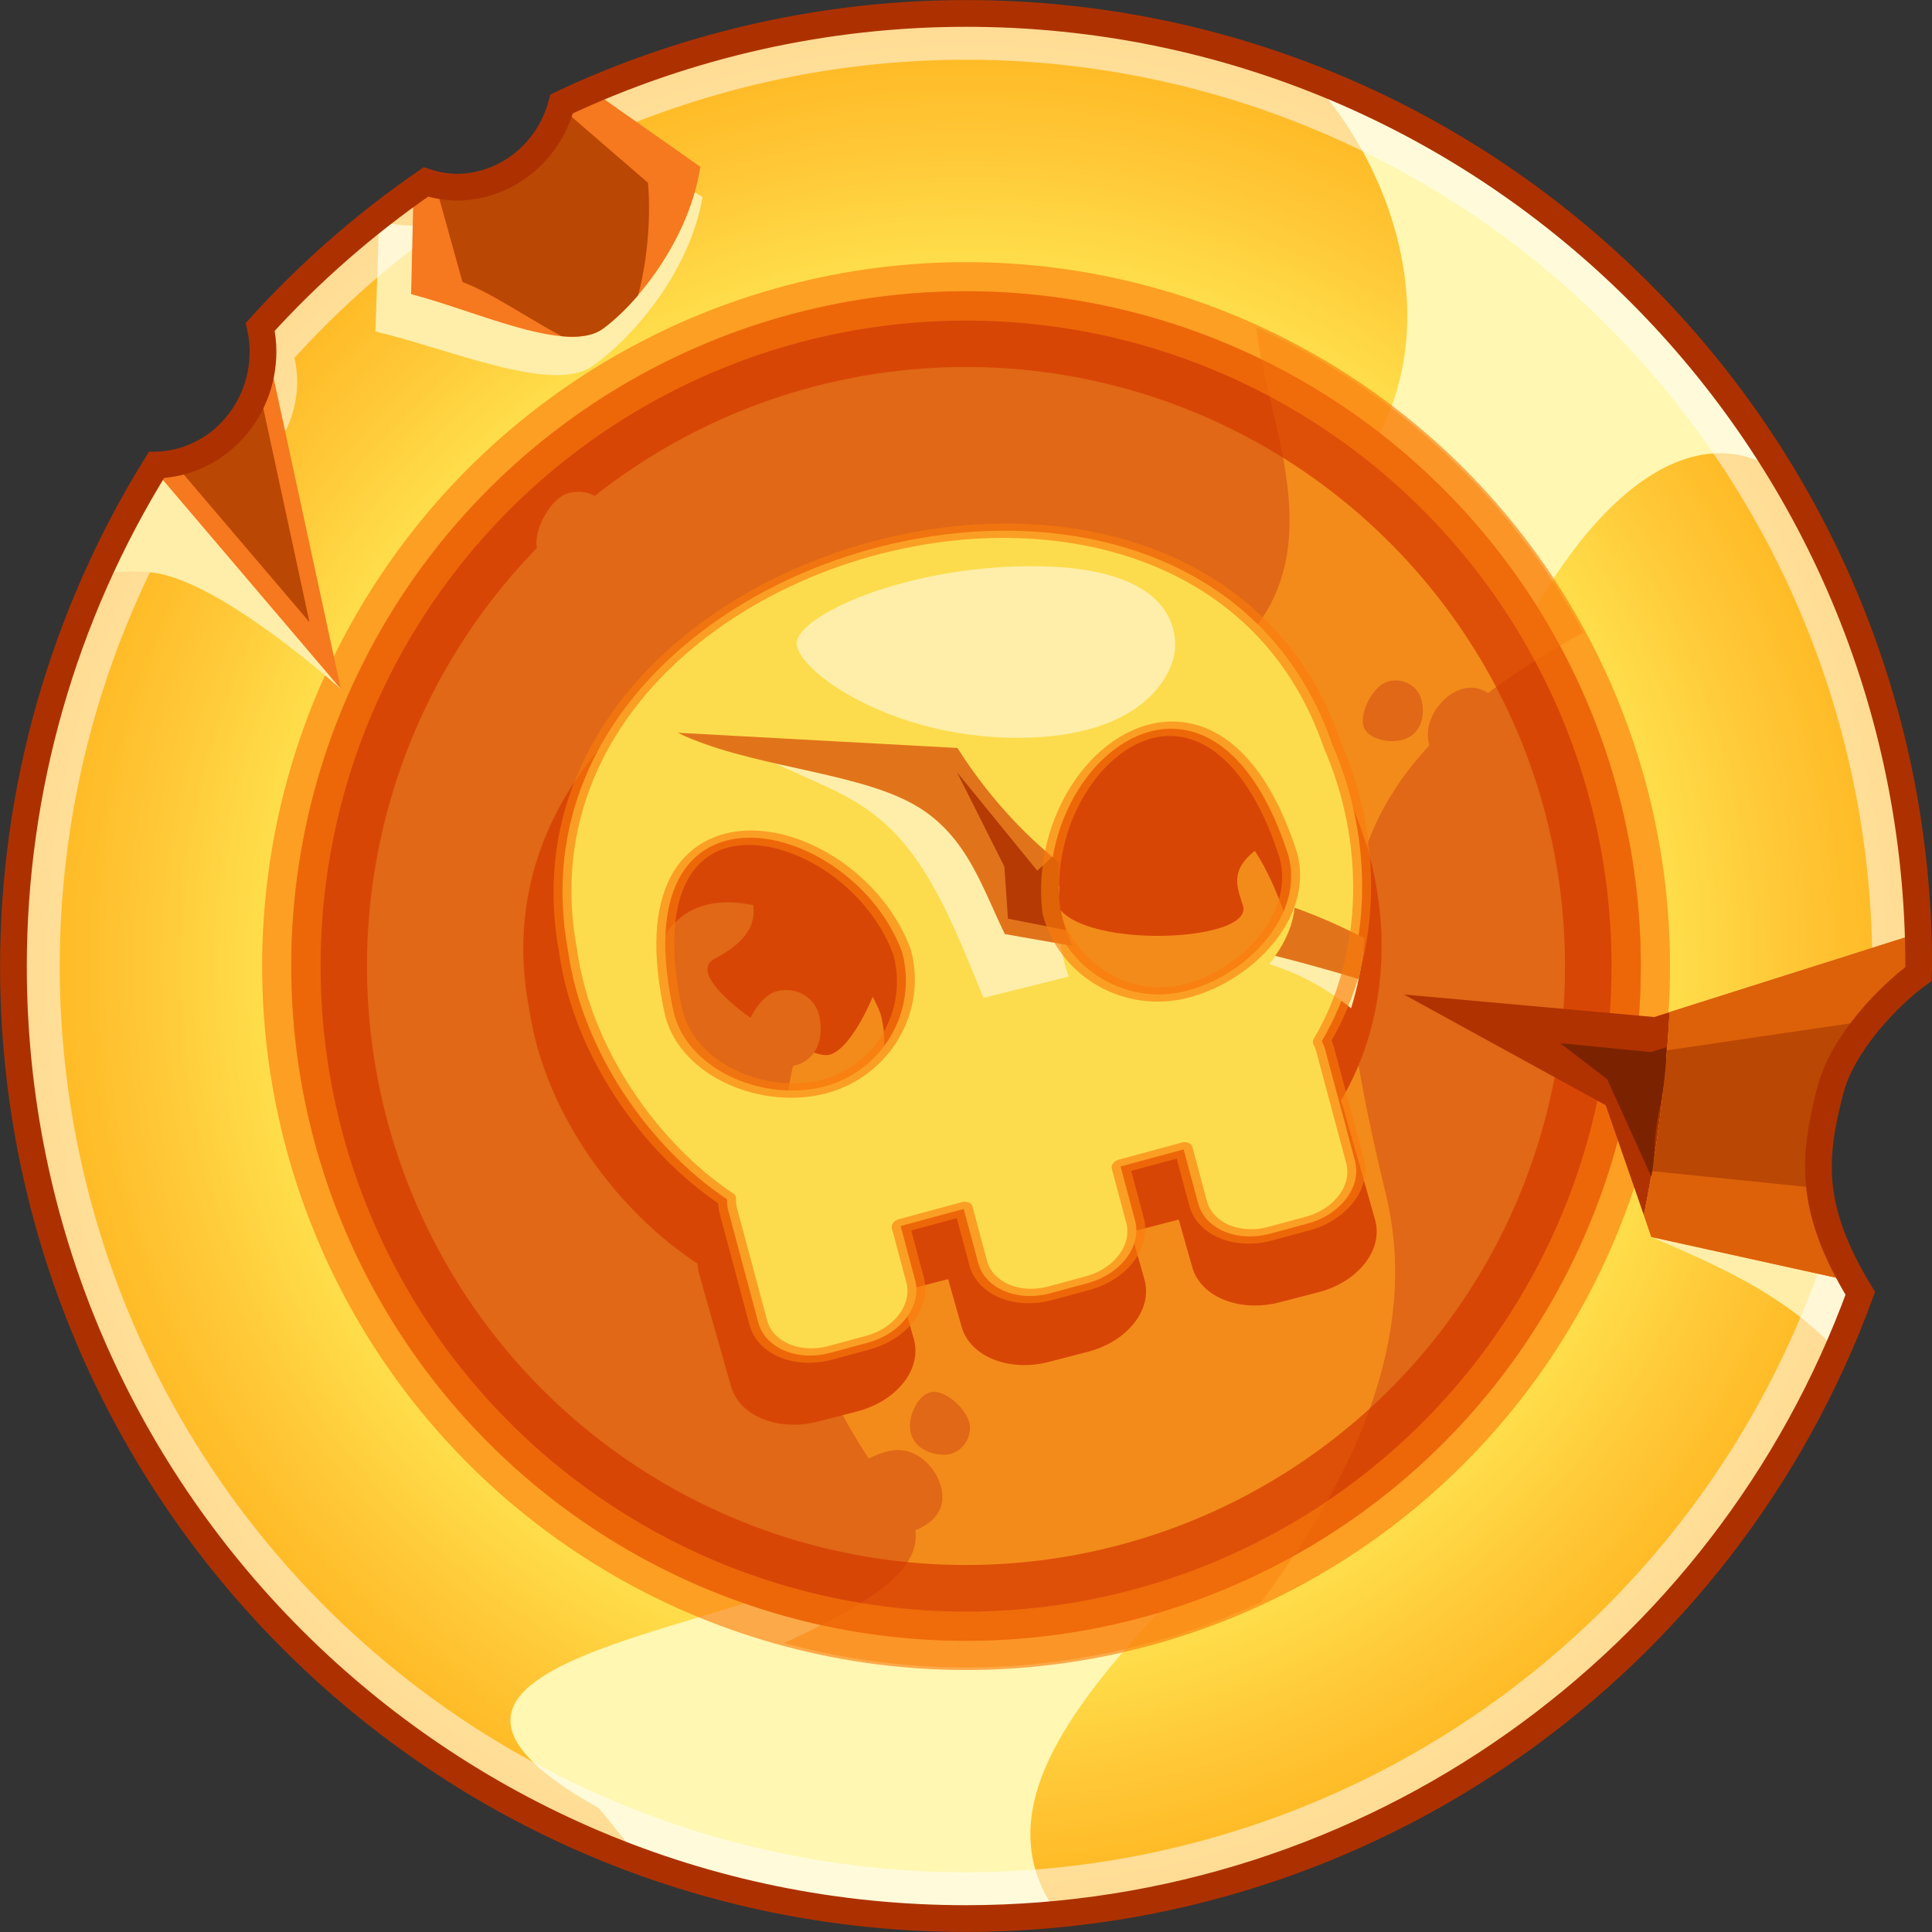 <?xml version="1.0" encoding="UTF-8" standalone="no"?>
<!-- Created with Inkscape (http://www.inkscape.org/) -->

<svg
   width="50"
   height="50"
   viewBox="0 0 13.229 13.229"
   version="1.1"
   id="svg38448"
   xml:space="preserve"
   inkscape:version="1.2 (dc2aedaf03, 2022-05-15)"
   sodipodi:docname="doubloon.svg"
   inkscape:export-filename="doubloon.png"
   inkscape:export-xdpi="768"
   inkscape:export-ydpi="768"
   xmlns:inkscape="http://www.inkscape.org/namespaces/inkscape"
   xmlns:sodipodi="http://sodipodi.sourceforge.net/DTD/sodipodi-0.dtd"
   xmlns:xlink="http://www.w3.org/1999/xlink"
   xmlns="http://www.w3.org/2000/svg"
   xmlns:svg="http://www.w3.org/2000/svg"><rect x="0" y="0" width="13.229" height="13.229" fill="#333333" stroke="none"/><sodipodi:namedview
     id="namedview38450"
     pagecolor="#505050"
     bordercolor="#ffffff"
     borderopacity="1"
     inkscape:showpageshadow="0"
     inkscape:pageopacity="0"
     inkscape:pagecheckerboard="1"
     inkscape:deskcolor="#505050"
     inkscape:document-units="px"
     showgrid="false"
     inkscape:zoom="4.9264142"
     inkscape:cx="24.764462"
     inkscape:cy="14.209118"
     inkscape:window-width="1366"
     inkscape:window-height="705"
     inkscape:window-x="-8"
     inkscape:window-y="-8"
     inkscape:window-maximized="1"
     inkscape:current-layer="layer1" /><defs
     id="defs38445"><linearGradient
       inkscape:collect="always"
       id="linearGradient55186"><stop
         style="stop-color:#ffdd4a;stop-opacity:1;"
         offset="0.741"
         id="stop55182" /><stop
         style="stop-color:#ffc635;stop-opacity:1;"
         offset="0.87"
         id="stop56609" /><stop
         style="stop-color:#ffb520;stop-opacity:1;"
         offset="1"
         id="stop55184" /></linearGradient><radialGradient
       inkscape:collect="always"
       xlink:href="#linearGradient55186"
       id="radialGradient55188"
       cx="6.615"
       cy="6.615"
       fx="6.615"
       fy="6.615"
       r="5.648"
       gradientUnits="userSpaceOnUse"
       gradientTransform="matrix(1.155,0,0,1.155,-1.024,-1.024)" /></defs><g
     inkscape:label="Layer 1"
     inkscape:groupmode="layer"
     id="layer1"><path
       id="path39928"
       style="fill:url(#radialGradient55188);fill-opacity:1;fill-rule:evenodd;stroke-width:0.306"
       d="M 6.615 0.091 A 6.523 6.523 0 0 0 6.153 0.109 C 6.144 0.11 6.136 0.11 6.128 0.111 A 6.523 6.523 0 0 0 5.678 0.16 C 5.668 0.162 5.658 0.163 5.648 0.165 A 6.523 6.523 0 0 0 5.196 0.249 A 6.523 6.523 0 0 0 4.759 0.363 C 4.744 0.368 4.73 0.372 4.715 0.376 A 6.523 6.523 0 0 0 4.294 0.52 C 4.287 0.523 4.279 0.527 4.271 0.53 A 6.523 6.523 0 0 0 3.846 0.711 C 3.832 0.765 3.812 0.815 3.787 0.864 A 0.75 0.778 0 0 1 3.786 0.867 C 3.786 0.867 3.785 0.868 3.785 0.869 C 3.76 0.917 3.73 0.963 3.697 1.004 A 0.75 0.778 0 0 1 3.696 1.006 C 3.695 1.006 3.695 1.007 3.694 1.007 C 3.66 1.049 3.621 1.088 3.579 1.121 C 3.537 1.155 3.492 1.183 3.444 1.207 A 0.75 0.778 0 0 1 3.438 1.21 C 3.392 1.232 3.343 1.249 3.292 1.261 A 0.75 0.778 0 0 1 3.282 1.263 C 3.232 1.275 3.18 1.281 3.127 1.282 C 3.091 1.281 3.056 1.278 3.02 1.272 C 2.985 1.266 2.95 1.257 2.916 1.246 A 6.523 6.523 0 0 0 2.523 1.54 C 2.517 1.545 2.512 1.549 2.506 1.554 A 6.523 6.523 0 0 0 2.138 1.875 A 6.523 6.523 0 0 0 2.13 1.884 A 6.523 6.523 0 0 0 1.782 2.238 C 1.794 2.293 1.8 2.35 1.801 2.406 A 0.75 0.778 0 0 1 1.798 2.471 C 1.797 2.479 1.796 2.488 1.795 2.496 A 0.75 0.778 0 0 1 1.786 2.559 C 1.786 2.559 1.786 2.56 1.786 2.56 A 0.75 0.778 0 0 1 1.786 2.561 A 0.75 0.778 0 0 1 1.771 2.622 C 1.771 2.623 1.771 2.624 1.77 2.625 C 1.767 2.637 1.763 2.649 1.759 2.661 A 0.75 0.778 0 0 1 1.755 2.674 C 1.754 2.676 1.753 2.679 1.752 2.681 C 1.747 2.694 1.743 2.706 1.737 2.719 A 0.75 0.778 0 0 1 1.735 2.724 C 1.733 2.731 1.729 2.736 1.727 2.742 C 1.722 2.753 1.717 2.763 1.712 2.773 A 0.75 0.778 0 0 1 1.703 2.789 A 0.75 0.778 0 0 1 1.679 2.83 C 1.679 2.832 1.678 2.833 1.677 2.835 A 0.75 0.778 0 0 1 1.672 2.842 A 0.75 0.778 0 0 1 1.64 2.887 C 1.638 2.89 1.637 2.892 1.635 2.894 A 0.75 0.778 0 0 1 1.632 2.899 A 0.75 0.778 0 0 1 1.588 2.949 A 0.75 0.778 0 0 1 1.544 2.993 C 1.537 2.999 1.529 3.005 1.522 3.011 A 0.75 0.778 0 0 1 1.494 3.033 C 1.487 3.039 1.48 3.045 1.472 3.05 A 0.75 0.778 0 0 1 1.435 3.074 A 0.75 0.778 0 0 1 1.422 3.082 C 1.412 3.089 1.4 3.094 1.39 3.1 A 0.75 0.778 0 0 1 1.375 3.108 C 1.374 3.108 1.373 3.109 1.372 3.109 C 1.362 3.114 1.351 3.119 1.34 3.124 A 0.75 0.778 0 0 1 1.304 3.138 C 1.296 3.141 1.289 3.144 1.282 3.147 A 0.75 0.778 0 0 1 1.277 3.148 A 0.75 0.778 0 0 1 1.223 3.164 C 1.217 3.166 1.211 3.167 1.206 3.168 A 0.75 0.778 0 0 1 1.161 3.176 C 1.151 3.177 1.14 3.179 1.13 3.18 A 0.75 0.778 0 0 1 1.07 3.184 A 6.523 6.523 0 0 0 0.846 3.576 C 0.846 3.577 0.845 3.577 0.845 3.578 A 6.523 6.523 0 0 0 0.649 3.983 A 6.523 6.523 0 0 0 0.491 4.375 C 0.485 4.392 0.479 4.41 0.472 4.428 A 6.523 6.523 0 0 0 0.342 4.831 A 6.523 6.523 0 0 0 0.237 5.254 C 0.236 5.259 0.235 5.264 0.234 5.268 C 0.232 5.274 0.231 5.28 0.23 5.286 A 6.523 6.523 0 0 0 0.155 5.714 A 6.523 6.523 0 0 0 0.11 6.145 C 0.109 6.158 0.108 6.171 0.107 6.184 A 6.523 6.523 0 0 0 0.091 6.615 A 6.523 6.523 0 0 0 1.225 10.289 A 6.523 6.523 0 0 0 1.509 10.674 C 1.513 10.679 1.518 10.685 1.522 10.691 A 6.523 6.523 0 0 0 1.827 11.044 A 6.523 6.523 0 0 0 1.84 11.058 A 6.523 6.523 0 0 0 2.171 11.389 A 6.523 6.523 0 0 0 2.185 11.402 A 6.523 6.523 0 0 0 2.538 11.707 C 2.544 11.711 2.55 11.716 2.555 11.72 A 6.523 6.523 0 0 0 2.94 12.004 A 6.523 6.523 0 0 0 6.615 13.138 A 6.523 6.523 0 0 0 7.115 13.118 A 6.523 6.523 0 0 0 8.103 12.965 A 6.523 6.523 0 0 0 9.952 12.217 A 6.523 6.523 0 0 0 10.368 11.947 C 10.37 11.946 10.371 11.945 10.372 11.944 A 6.523 6.523 0 0 0 10.374 11.942 A 6.523 6.523 0 0 0 10.767 11.642 C 10.768 11.641 10.769 11.64 10.77 11.64 A 6.523 6.523 0 0 0 10.778 11.633 A 6.523 6.523 0 0 0 11.134 11.315 C 11.143 11.306 11.152 11.296 11.161 11.287 A 6.523 6.523 0 0 0 11.484 10.951 C 11.489 10.945 11.494 10.938 11.5 10.932 A 6.523 6.523 0 0 0 11.801 10.565 C 11.807 10.558 11.811 10.551 11.816 10.545 A 6.523 6.523 0 0 0 12.094 10.148 A 6.523 6.523 0 0 0 12.348 9.719 C 12.348 9.719 12.348 9.718 12.349 9.717 A 6.523 6.523 0 0 0 12.35 9.714 A 6.523 6.523 0 0 0 12.57 9.268 A 6.523 6.523 0 0 0 12.736 8.854 C 12.379 8.268 12.416 7.92 12.532 7.468 C 12.614 7.144 12.934 6.814 13.136 6.669 C 13.136 6.651 13.137 6.633 13.138 6.615 A 6.523 6.523 0 0 0 12.004 2.94 A 6.523 6.523 0 0 0 11.72 2.555 C 11.716 2.55 11.711 2.544 11.707 2.538 A 6.523 6.523 0 0 0 11.402 2.185 C 11.4 2.183 11.398 2.18 11.396 2.178 A 6.523 6.523 0 0 0 11.389 2.171 A 6.523 6.523 0 0 0 11.058 1.84 C 11.055 1.838 11.053 1.835 11.051 1.833 A 6.523 6.523 0 0 0 11.044 1.827 A 6.523 6.523 0 0 0 10.691 1.522 C 10.685 1.518 10.679 1.513 10.674 1.509 A 6.523 6.523 0 0 0 10.289 1.225 A 6.523 6.523 0 0 0 6.615 0.091 z " /><path
       id="path59166"
       style="fill:#feeea9;fill-opacity:1;stroke-width:1.233;stroke-linejoin:round;stop-color:#000000"
       d="M 13.129 6.392 L 11.432 6.93 C 11.425 7.074 11.414 7.217 11.4 7.359 C 11.383 7.533 11.361 7.705 11.335 7.877 C 11.311 8.026 11.285 8.174 11.256 8.32 L 11.307 8.47 C 11.766 8.668 12.224 8.867 12.578 9.249 A 6.523 6.523 0 0 0 12.737 8.855 C 12.379 8.268 12.416 7.921 12.532 7.468 C 12.607 7.173 12.878 6.876 13.078 6.715 A 0.75 0.778 0 0 1 13.136 6.669 C 13.136 6.651 13.137 6.633 13.138 6.615 A 6.523 6.523 0 0 0 13.129 6.392 z " /><path
       id="rect54522"
       style="fill:#fff7b2;fill-opacity:1;stroke-width:0.248;stroke-linejoin:round;stroke-opacity:0.626;stop-color:#000000"
       d="M 8.964,0.532 C 9.709,1.303 10.383,3.314 7.793,4.234 4.395,5.496 6.421,8.406 5.945,10.504 5.799,11.147 2.066,11.245 4.101,12.381 l 0.295,0.363 c 0.711,0.259 1.461,0.392 2.218,0.393 0.209,-0.001 0.418,-0.013 0.626,-0.034 C 6.162,11.616 10.169,9.854 9.815,8.091 9.34,5.733 10.937,2.401 12.189,3.234 11.442,2.002 10.308,1.051 8.964,0.532 Z"
       sodipodi:nodetypes="ccsccccscc" /><circle
       style="fill:#e06816;fill-opacity:1;fill-rule:evenodd;stroke-width:0.216"
       id="circle44898"
       cx="6.615"
       cy="6.615"
       r="4.62" /><path
       id="path54836"
       style="fill:#ffa020;fill-opacity:0.62;stroke-width:0.214;stroke-linejoin:round;stroke-opacity:0.626;stop-color:#000000"
       d="M 8.603,2.242 C 8.686,3.052 9.408,4.238 7.748,4.855 4.82,5.942 4.952,8.849 6.156,10.259 6.524,10.69 5.933,10.981 5.37,11.251 a 4.804,4.804 0 0 0 1.245,0.167 4.804,4.804 0 0 0 2.021,-0.448 c 9.39e-5,-1.26e-4 -9.37e-5,-4.7e-4 0,-5.97e-4 C 9.298,10.078 9.718,9.129 9.49,8.179 9.054,6.366 8.99,5.341 10.841,4.332 A 4.804,4.804 0 0 0 8.603,2.242 Z" /><path
       id="path54986"
       style="fill:#d84606;fill-rule:evenodd;stroke-width:0.271"
       d="M 8.815,5.706 C 8.367,5.89 8.471,6.068 8.511,6.201 c 0.082,0.271 -1.293,0.307 -1.293,-0.078 0,-0.385 0.364,-1.076 0.619,-1.076 0.255,0 1.3,0.527 0.978,0.659 z"
       sodipodi:nodetypes="sssss" /><path
       id="path54845"
       style="fill:#d84606;fill-rule:evenodd;stroke-width:0.24"
       d="M 4.892,6.566 C 5.242,6.382 5.161,6.203 5.129,6.071 5.065,5.8 6.141,5.764 6.141,6.149 c 0,0.385 -0.285,1.076 -0.484,1.076 -0.199,0 -1.017,-0.527 -0.765,-0.659 z"
       sodipodi:nodetypes="sssss" /><path
       id="circle48145"
       style="fill:#d53900;fill-opacity:0.709;fill-rule:evenodd;stroke-width:0.216"
       d="M 6.615,1.994 A 4.62,4.62 0 0 0 1.994,6.615 4.62,4.62 0 0 0 6.615,11.235 4.62,4.62 0 0 0 11.235,6.615 4.62,4.62 0 0 0 6.615,1.994 Z m 0,0.519 A 4.101,4.101 0 0 1 10.716,6.615 4.101,4.101 0 0 1 6.615,10.716 4.101,4.101 0 0 1 2.513,6.615 4.101,4.101 0 0 1 6.615,2.513 Z" /><path
       id="path51768"
       style="fill:#d84606;fill-opacity:1;stroke:#d84606;stroke-width:0.834;stroke-linecap:round;stroke-linejoin:round;stroke-dasharray:none;stroke-opacity:1;paint-order:stroke markers fill;stop-color:#000000"
       class="UnoptimicedTransforms"
       d="m 84.372,-406.607 c -3.767,10.287 2.021,23.74 17.148,24.636 5.889,0.562 12.433,-1.278 16.577,-4.103 0.214,0.051 0.436,0.081 0.666,0.081 l 6.838,-8.2e-4 c 1.573,0 2.84,-1.265 2.84,-2.839 l 6.6e-4,-1.778 c 0,-1.573 -1.266,-2.84 -2.84,-2.84 l -3.301,-9.1e-4 -0.002,-2.999 3.303,-6e-5 c 1.573,0 2.84,-1.267 2.84,-2.84 l -0.001,-1.779 c 0,-1.573 -1.267,-2.839 -2.84,-2.839 l -3.301,-9.2e-4 1.1e-4,-2.999 3.301,-4.3e-4 c 1.573,0 2.84,-1.267 2.84,-2.84 l 6.6e-4,-1.778 c 0,-1.573 -1.268,-2.841 -2.842,-2.841 l -6.838,8.2e-4 c -0.171,0 -0.339,0.018 -0.502,0.047 -4.173,-3.325 -10.686,-4.703 -16.739,-3.984 -9.188,0.497 -14.888,5.528 -17.148,11.7 z m 13.827,-4.921 c 0.768,-1.826 3.482,-3.308 8.97,-3.515 3.64,6e-5 6.143,3.223 6.143,6.053 -1.1e-4,2.83 -2.952,5.124 -6.593,5.124 -5.681,-0.624 -9.801,-4.619 -8.521,-7.662 z m -0.389,20.228 c 0.837,-2.578 4.643,-5.172 8.911,-5.469 3.562,6.7e-4 6.448,2.245 6.449,5.015 2.6e-4,2.77 -2.887,5.828 -6.45,5.829 -7.613,-0.234 -9.747,-2.796 -8.91,-5.374 z"
       transform="matrix(0.032,0.113,-0.151,0.039,-57.236,10.337)" /><path
       id="path10174-6"
       style="fill:#fcdc4d;fill-opacity:1;stroke:none;stroke-width:1.3;stroke-linecap:round;stroke-linejoin:round;stroke-dasharray:none;stroke-opacity:1;paint-order:stroke markers fill;stop-color:#000000"
       class="UnoptimicedTransforms"
       d="m 84.372,-406.607 c -3.767,10.287 2.021,23.74 17.148,24.636 5.889,0.562 12.433,-1.278 16.577,-4.103 0.214,0.051 0.436,0.081 0.666,0.081 l 6.838,-8.2e-4 c 1.573,0 2.84,-1.265 2.84,-2.839 l 6.6e-4,-1.778 c 0,-1.573 -1.266,-2.84 -2.84,-2.84 l -3.301,-9.1e-4 -0.002,-2.999 3.303,-6e-5 c 1.573,0 2.84,-1.267 2.84,-2.84 l -0.001,-1.779 c 0,-1.573 -1.267,-2.839 -2.84,-2.839 l -3.301,-9.2e-4 1.1e-4,-2.999 3.301,-4.3e-4 c 1.573,0 2.84,-1.267 2.84,-2.84 l 6.6e-4,-1.778 c 0,-1.573 -1.268,-2.841 -2.842,-2.841 l -6.838,8.2e-4 c -0.171,0 -0.339,0.018 -0.502,0.047 -4.173,-3.325 -10.686,-4.703 -16.739,-3.984 -9.188,0.497 -14.888,5.528 -17.148,11.7 z m 13.827,-4.921 c 0.768,-1.826 3.482,-3.308 8.97,-3.515 3.64,6e-5 6.143,3.223 6.143,6.053 -1.1e-4,2.83 -2.952,5.124 -6.593,5.124 -5.681,-0.624 -9.801,-4.619 -8.521,-7.662 z m -0.389,20.228 c 0.837,-2.578 4.643,-5.172 8.911,-5.469 3.562,6.7e-4 6.448,2.245 6.449,5.015 2.6e-4,2.77 -2.887,5.828 -6.45,5.829 -7.613,-0.234 -9.747,-2.796 -8.91,-5.374 z"
       transform="matrix(0.03,0.112,-0.144,0.039,-54.159,10.042)" /><path
       id="path54320"
       style="fill:#feeea9;fill-opacity:1;stroke-width:0.444;stroke-linejoin:round;stroke-opacity:0.626;stop-color:#000000"
       d="M 8.863 6.226 C 8.847 6.361 8.784 6.49 8.691 6.602 C 8.887 6.663 9.08 6.764 9.251 6.904 C 9.291 6.778 9.318 6.647 9.334 6.514 C 9.184 6.405 9.028 6.306 8.863 6.226 z " /><path
       id="rect54033"
       style="fill:#e1741b;fill-opacity:1;stroke-width:0.428;stroke-linejoin:round;stroke-opacity:0.626;stop-color:#000000"
       d="M 8.864 6.215 C 8.853 6.332 8.803 6.444 8.732 6.545 C 8.92 6.592 9.116 6.647 9.304 6.704 C 9.324 6.612 9.334 6.518 9.342 6.424 C 9.189 6.345 9.03 6.274 8.864 6.215 z " /><g
       id="g380"
       transform="matrix(1.131,0,0,1.427,-0.911,-2.911)"><path
         id="path53643"
         style="display:inline;fill:#feeea9;fill-opacity:1;stroke-width:0.113;stroke-linejoin:round;stroke-opacity:0.626;stop-color:#000000"
         d="M 5.283,5.613 C 5.7,5.803 5.969,5.822 6.235,6.048 6.474,6.251 6.616,6.553 6.76,6.828 L 7.276,6.726 C 7.245,6.661 7.241,6.633 7.225,6.558 7.215,6.469 7.214,6.38 7.218,6.293 6.989,6.119 6.781,5.907 6.602,5.642 Z"
         sodipodi:nodetypes="cacccccc" /><path
         id="rect53043"
         style="fill:#e1741b;fill-opacity:1;stroke-width:0.104;stroke-linejoin:round;stroke-opacity:0.626;stop-color:#000000"
         d="m 4.908,5.556 c 0.418,0.16 1.037,0.183 1.399,0.331 0.345,0.14 0.438,0.402 0.582,0.635 l 0.41,0.057 C 7.268,6.524 7.241,6.467 7.225,6.403 7.215,6.327 7.214,6.253 7.218,6.179 6.989,6.032 6.781,5.852 6.602,5.629 Z"
         sodipodi:nodetypes="cscccccc" /><path
         id="rect53835"
         style="fill:#b03200;fill-opacity:0.881;stroke-width:0.214;stroke-linejoin:round;stroke-opacity:0.626;stop-color:#000000"
         d="m 6.599,5.745 0.287,0.453 0.022,0.25 0.351,0.055 C 7.246,6.471 7.234,6.438 7.225,6.403 7.215,6.327 7.214,6.253 7.218,6.179 7.204,6.17 7.19,6.16 7.176,6.151 h -5.969e-4 l -0.09,0.067 z"
         sodipodi:nodetypes="cccccccccc" /></g><circle
       style="fill:none;fill-opacity:0.709;fill-rule:evenodd;stroke:#fb7b0c;stroke-width:0.4;stroke-dasharray:none;stroke-opacity:0.626"
       id="circle51843"
       cx="6.615"
       cy="6.615"
       r="4.62" /><path
       id="path52890"
       style="fill:#feeea9;fill-opacity:1;stroke-width:1.133;stroke-linejoin:round;stop-color:#000000"
       d="M 3.883,0.75 C 3.774,1.186 3.378,1.507 2.905,1.543 2.802,1.549 2.698,1.54 2.597,1.518 l -0.002,0.002 -0.024,0.75 C 3.083,2.391 3.78,2.698 4.054,2.508 4.352,2.301 4.728,1.84 4.81,1.35 Z"
       sodipodi:nodetypes="cccccscc" /><path
       id="path52540"
       style="fill:#ffffff;fill-opacity:0.519;fill-rule:evenodd;stroke-width:0.214;stroke-dasharray:none"
       d="M 6.615 0.091 A 6.523 6.523 0 0 0 6.153 0.109 C 6.144 0.11 6.136 0.11 6.128 0.111 A 6.523 6.523 0 0 0 5.678 0.16 C 5.668 0.162 5.658 0.163 5.648 0.165 A 6.523 6.523 0 0 0 5.196 0.249 A 6.523 6.523 0 0 0 4.759 0.363 C 4.744 0.368 4.73 0.372 4.715 0.376 A 6.523 6.523 0 0 0 4.294 0.52 C 4.287 0.523 4.279 0.527 4.271 0.53 A 6.523 6.523 0 0 0 3.846 0.711 C 3.832 0.765 3.812 0.815 3.787 0.864 A 0.75 0.778 0 0 1 3.786 0.867 C 3.786 0.867 3.785 0.868 3.785 0.869 C 3.76 0.917 3.73 0.963 3.697 1.004 A 0.75 0.778 0 0 1 3.696 1.006 C 3.695 1.006 3.695 1.007 3.694 1.007 C 3.66 1.049 3.621 1.088 3.579 1.121 C 3.537 1.155 3.492 1.183 3.444 1.207 A 0.75 0.778 0 0 1 3.438 1.21 C 3.392 1.232 3.343 1.249 3.292 1.261 A 0.75 0.778 0 0 1 3.282 1.263 C 3.232 1.275 3.18 1.281 3.127 1.282 C 3.091 1.281 3.056 1.278 3.02 1.272 C 2.985 1.266 2.95 1.257 2.916 1.246 A 6.523 6.523 0 0 0 2.523 1.54 C 2.517 1.545 2.512 1.549 2.506 1.554 A 6.523 6.523 0 0 0 2.138 1.875 A 6.523 6.523 0 0 0 2.13 1.884 A 6.523 6.523 0 0 0 1.782 2.238 C 1.794 2.293 1.8 2.35 1.801 2.406 A 0.75 0.778 0 0 1 1.798 2.471 C 1.797 2.479 1.796 2.488 1.795 2.496 A 0.75 0.778 0 0 1 1.786 2.559 C 1.786 2.559 1.786 2.56 1.786 2.56 A 0.75 0.778 0 0 1 1.786 2.561 A 0.75 0.778 0 0 1 1.771 2.622 C 1.771 2.623 1.771 2.624 1.77 2.625 C 1.767 2.637 1.763 2.649 1.759 2.661 A 0.75 0.778 0 0 1 1.755 2.674 C 1.754 2.676 1.753 2.679 1.752 2.681 C 1.747 2.694 1.743 2.706 1.737 2.719 A 0.75 0.778 0 0 1 1.735 2.724 C 1.733 2.731 1.729 2.736 1.727 2.742 C 1.722 2.753 1.717 2.763 1.712 2.773 A 0.75 0.778 0 0 1 1.703 2.789 A 0.75 0.778 0 0 1 1.679 2.83 C 1.679 2.832 1.678 2.833 1.677 2.835 A 0.75 0.778 0 0 1 1.672 2.842 A 0.75 0.778 0 0 1 1.64 2.887 C 1.638 2.89 1.637 2.892 1.635 2.894 A 0.75 0.778 0 0 1 1.632 2.899 A 0.75 0.778 0 0 1 1.588 2.949 A 0.75 0.778 0 0 1 1.544 2.993 C 1.537 2.999 1.529 3.005 1.522 3.011 A 0.75 0.778 0 0 1 1.494 3.033 C 1.487 3.039 1.48 3.045 1.472 3.05 A 0.75 0.778 0 0 1 1.435 3.074 A 0.75 0.778 0 0 1 1.422 3.082 C 1.412 3.089 1.4 3.094 1.39 3.1 A 0.75 0.778 0 0 1 1.375 3.108 C 1.374 3.108 1.373 3.109 1.372 3.109 C 1.362 3.114 1.351 3.119 1.34 3.124 A 0.75 0.778 0 0 1 1.304 3.138 C 1.296 3.141 1.289 3.144 1.282 3.147 A 0.75 0.778 0 0 1 1.277 3.148 A 0.75 0.778 0 0 1 1.223 3.164 C 1.217 3.166 1.211 3.167 1.206 3.168 A 0.75 0.778 0 0 1 1.161 3.176 C 1.151 3.177 1.14 3.179 1.13 3.18 A 0.75 0.778 0 0 1 1.07 3.184 A 6.523 6.523 0 0 0 0.846 3.576 C 0.846 3.577 0.845 3.577 0.845 3.578 A 6.523 6.523 0 0 0 0.649 3.983 A 6.523 6.523 0 0 0 0.491 4.375 C 0.485 4.392 0.479 4.41 0.472 4.428 A 6.523 6.523 0 0 0 0.342 4.831 A 6.523 6.523 0 0 0 0.237 5.254 C 0.236 5.259 0.235 5.264 0.234 5.268 C 0.232 5.274 0.231 5.28 0.23 5.286 A 6.523 6.523 0 0 0 0.155 5.714 A 6.523 6.523 0 0 0 0.11 6.145 C 0.109 6.158 0.108 6.171 0.107 6.184 A 6.523 6.523 0 0 0 0.091 6.615 A 6.523 6.523 0 0 0 1.225 10.289 A 6.523 6.523 0 0 0 1.509 10.674 C 1.513 10.679 1.518 10.685 1.522 10.691 A 6.523 6.523 0 0 0 1.827 11.044 A 6.523 6.523 0 0 0 1.84 11.058 A 6.523 6.523 0 0 0 2.171 11.389 A 6.523 6.523 0 0 0 2.185 11.402 A 6.523 6.523 0 0 0 2.538 11.707 C 2.544 11.711 2.55 11.716 2.555 11.72 A 6.523 6.523 0 0 0 2.94 12.004 A 6.523 6.523 0 0 0 6.615 13.138 A 6.523 6.523 0 0 0 7.115 13.118 A 6.523 6.523 0 0 0 8.103 12.965 A 6.523 6.523 0 0 0 9.952 12.217 A 6.523 6.523 0 0 0 10.368 11.947 C 10.37 11.946 10.371 11.945 10.372 11.944 A 6.523 6.523 0 0 0 10.374 11.942 A 6.523 6.523 0 0 0 10.767 11.642 C 10.768 11.641 10.769 11.64 10.77 11.64 A 6.523 6.523 0 0 0 10.778 11.633 A 6.523 6.523 0 0 0 11.134 11.315 C 11.143 11.306 11.152 11.296 11.161 11.287 A 6.523 6.523 0 0 0 11.484 10.951 C 11.489 10.945 11.494 10.938 11.5 10.932 A 6.523 6.523 0 0 0 11.801 10.565 C 11.807 10.558 11.811 10.551 11.816 10.545 A 6.523 6.523 0 0 0 12.094 10.148 A 6.523 6.523 0 0 0 12.348 9.719 C 12.348 9.719 12.348 9.718 12.349 9.717 A 6.523 6.523 0 0 0 12.35 9.714 A 6.523 6.523 0 0 0 12.57 9.268 A 6.523 6.523 0 0 0 12.736 8.854 C 12.645 8.705 12.581 8.572 12.536 8.449 A 6.206 6.206 0 0 1 6.615 12.82 A 6.206 6.206 0 0 1 0.409 6.615 A 6.206 6.206 0 0 1 1.339 3.351 A 0.713 0.741 0 0 0 2.035 2.61 A 0.713 0.741 0 0 0 2.016 2.451 A 6.206 6.206 0 0 1 3.096 1.507 A 0.713 0.741 0 0 0 3.296 1.54 A 0.713 0.741 0 0 0 3.98 0.997 A 6.206 6.206 0 0 1 6.615 0.409 A 6.206 6.206 0 0 1 12.82 6.615 A 6.206 6.206 0 0 1 12.819 6.667 A 0.713 0.741 0 0 0 12.513 7.273 A 0.713 0.741 0 0 0 12.537 7.45 C 12.626 7.133 12.938 6.812 13.136 6.669 C 13.136 6.651 13.137 6.633 13.138 6.615 A 6.523 6.523 0 0 0 12.004 2.94 A 6.523 6.523 0 0 0 11.72 2.555 C 11.716 2.55 11.711 2.544 11.707 2.538 A 6.523 6.523 0 0 0 11.402 2.185 C 11.4 2.183 11.398 2.18 11.396 2.178 A 6.523 6.523 0 0 0 11.389 2.171 A 6.523 6.523 0 0 0 11.058 1.84 C 11.055 1.838 11.053 1.835 11.051 1.833 A 6.523 6.523 0 0 0 11.044 1.827 A 6.523 6.523 0 0 0 10.691 1.522 C 10.685 1.518 10.679 1.513 10.674 1.509 A 6.523 6.523 0 0 0 10.289 1.225 A 6.523 6.523 0 0 0 6.615 0.091 z " /><path
       id="path52535"
       style="fill:#feeea9;fill-opacity:1;stroke-width:1.222;stroke-linejoin:round;stop-color:#000000"
       d="M 1.702,2.792 A 0.75,0.778 0 0 1 1.07,3.184 6.523,6.523 0 0 0 0.675,3.93 c 0.158,-0.02 0.313,-0.025 0.43,0.001 0.475,0.106 1.228,0.787 1.228,0.787 z" /><path
       id="path50825"
       style="fill:#f6781f;fill-opacity:1;stroke-width:0.992;stroke-linejoin:round;stop-color:#000000"
       d="m 1.795,2.225 a 6.523,6.523 0 0 0 -0.013,0.013 0.75,0.778 0 0 1 0.019,0.168 0.75,0.778 0 0 1 -0.73,0.778 6.523,6.523 0 0 0 -0.017,0.03 l 1.28,1.504 z" /><path
       id="rect50286"
       style="fill:#f6781f;fill-opacity:1;stroke-width:1.233;stroke-linejoin:round;stop-color:#000000"
       d="M 13.129 6.392 L 11.432 6.93 A 4.691 7.035 0 0 1 11.4 7.359 A 4.691 7.035 0 0 1 11.335 7.877 A 4.691 7.035 0 0 1 11.256 8.32 L 11.307 8.47 L 12.69 8.775 C 12.383 8.236 12.421 7.899 12.532 7.468 C 12.607 7.171 12.883 6.87 13.083 6.711 A 0.75 0.778 0 0 1 13.136 6.669 C 13.136 6.651 13.137 6.633 13.138 6.615 A 6.523 6.523 0 0 0 13.129 6.392 z " /><path
       id="path52988"
       style="fill:#b03200;fill-opacity:1;stroke-width:1.233;stroke-linejoin:round;stop-color:#000000"
       d="m 11.256,8.321 a 4.691,7.035 0 0 0 0.079,-0.444 4.691,7.035 0 0 0 0.065,-0.517 4.691,7.035 0 0 0 0.032,-0.429 L 11.327,6.964 9.614,6.81 10.995,7.568 Z" /><path
       id="rect51762"
       style="fill:#f6781f;fill-opacity:1;stroke-width:1.046;stroke-linejoin:round;stop-color:#000000"
       d="M 3.97,0.562 C 3.875,0.979 3.525,1.285 3.106,1.318 c -0.092,0.005 -0.184,-0.004 -0.273,-0.026 l -0.001,0.002 -0.017,0.72 C 3.269,2.132 3.888,2.43 4.13,2.249 4.394,2.052 4.725,1.611 4.795,1.142 Z"
       sodipodi:nodetypes="cccccscc" /><path
       id="path51770"
       style="fill:none;fill-opacity:1;stroke:#fb7b0c;stroke-width:0.834;stroke-linecap:round;stroke-linejoin:round;stroke-dasharray:none;stroke-opacity:0.626;paint-order:stroke markers fill;stop-color:#000000"
       class="UnoptimicedTransforms"
       d="m 84.372,-406.607 c -3.767,10.287 2.021,23.74 17.148,24.636 5.889,0.562 12.433,-1.278 16.577,-4.103 0.214,0.051 0.436,0.081 0.666,0.081 l 6.838,-8.2e-4 c 1.573,0 2.84,-1.265 2.84,-2.839 l 6.6e-4,-1.778 c 0,-1.573 -1.266,-2.84 -2.84,-2.84 l -3.301,-9.1e-4 -0.002,-2.999 3.303,-6e-5 c 1.573,0 2.84,-1.267 2.84,-2.84 l -0.001,-1.779 c 0,-1.573 -1.267,-2.839 -2.84,-2.839 l -3.301,-9.2e-4 1.1e-4,-2.999 3.301,-4.3e-4 c 1.573,0 2.84,-1.267 2.84,-2.84 l 6.6e-4,-1.778 c 0,-1.573 -1.268,-2.841 -2.842,-2.841 l -6.838,8.2e-4 c -0.171,0 -0.339,0.018 -0.502,0.047 -4.173,-3.325 -10.686,-4.703 -16.739,-3.984 -9.188,0.497 -14.888,5.528 -17.148,11.7 z m 13.827,-4.921 c 0.768,-1.826 3.482,-3.308 8.97,-3.515 3.64,6e-5 6.143,3.223 6.143,6.053 -1.1e-4,2.83 -2.952,5.124 -6.593,5.124 -5.681,-0.624 -9.801,-4.619 -8.521,-7.662 z m -0.389,20.228 c 0.837,-2.578 4.643,-5.172 8.911,-5.469 3.562,6.7e-4 6.448,2.245 6.449,5.015 2.6e-4,2.77 -2.887,5.828 -6.45,5.829 -7.613,-0.234 -9.747,-2.796 -8.91,-5.374 z"
       transform="matrix(0.03,0.112,-0.144,0.039,-54.159,10.042)" /><path
       id="path52984"
       style="fill:#feeea9;fill-rule:evenodd;stroke-width:0.201"
       d="m 8.047,4.419 c -10e-8,0.185 -0.205,0.633 -1.08,0.633 -0.875,0 -1.512,-0.463 -1.512,-0.647 0,-0.185 0.733,-0.528 1.608,-0.528 0.875,0 0.984,0.358 0.984,0.543 z"
       sodipodi:nodetypes="sssss" /><path
       id="path53150"
       style="fill:#dd6109;fill-opacity:1;stroke-width:1.233;stroke-linejoin:round;stop-color:#000000"
       d="M 13.129 6.392 L 11.432 6.93 A 4.691 7.035 0 0 1 11.4 7.359 A 4.691 7.035 0 0 1 11.335 7.877 A 4.691 7.035 0 0 1 11.256 8.32 L 11.307 8.47 L 12.69 8.775 C 12.383 8.236 12.421 7.899 12.532 7.468 C 12.607 7.171 12.883 6.87 13.083 6.711 A 0.75 0.778 0 0 1 13.136 6.669 C 13.136 6.651 13.137 6.633 13.138 6.615 A 6.523 6.523 0 0 0 13.129 6.392 z " /><path
       id="path53152"
       style="fill:#ba4704;fill-opacity:1;stroke-width:0.944;stroke-linejoin:round;stop-color:#000000"
       d="M 12.801 6.988 L 11.414 7.192 A 4.691 7.035 0 0 1 11.4 7.359 A 4.691 7.035 0 0 1 11.335 7.877 A 4.691 7.035 0 0 1 11.311 8.019 L 12.46 8.136 C 12.433 7.91 12.471 7.703 12.532 7.468 C 12.574 7.301 12.68 7.132 12.801 6.988 z " /><path
       id="path53979"
       style="fill:#7b2300;fill-opacity:1;stroke-width:1.233;stroke-linejoin:round;stop-color:#000000"
       d="m 11.307,8.057 c 0.03,-0.147 0.015,-0.21 0.038,-0.359 0.026,-0.171 0.038,-0.165 0.055,-0.339 0.014,-0.142 0.004,-0.045 0.011,-0.189 l -0.106,0.034 -0.622,-0.061 0.322,0.247 z"
       sodipodi:nodetypes="cccccccc" /><path
       id="path54460"
       style="fill:#ba4704;fill-opacity:1;stroke-width:0.834;stroke-linejoin:round;stop-color:#000000"
       d="M 3.892,0.781 C 3.743,1.083 3.448,1.291 3.106,1.318 c -0.037,0.002 -0.073,0.002 -0.11,-7.189e-4 l 0.171,0.614 c 0.188,0.068 0.457,0.253 0.679,0.371 0.117,0.011 0.216,-0.002 0.285,-0.053 0.077,-0.057 0.159,-0.135 0.239,-0.228 6.08e-5,-2.33e-4 -1.127e-4,-5.192e-4 -5.2e-5,-7.524e-4 0.059,-0.226 0.089,-0.509 0.067,-0.769 z" /><path
       id="path54465"
       style="fill:#ba4704;fill-opacity:1;stroke-width:0.834;stroke-linejoin:round;stop-color:#000000"
       d="M 1.768,2.634 A 0.75,0.778 0 0 1 1.192,3.171 l 0.927,1.089 z" /><path
       id="path55131"
       style="fill:#e06816;fill-opacity:1;fill-rule:evenodd;stroke-width:0.104"
       d="m 6.449,10.291 c -0.03,0.163 -0.247,0.231 -0.425,0.231 -0.179,0 -0.324,-0.115 -0.324,-0.257 1e-7,-0.142 0.272,-0.336 0.451,-0.336 0.179,0 0.328,0.206 0.298,0.363 z"
       sodipodi:nodetypes="asssa" /><path
       id="path55060"
       style="fill:#e06816;fill-opacity:1;fill-rule:evenodd;stroke-width:0.104"
       d="m 10.052,4.71 c 0.165,-0.016 0.29,0.173 0.34,0.345 0.05,0.172 -0.021,0.343 -0.157,0.382 C 10.098,5.476 9.836,5.269 9.786,5.097 9.737,4.925 9.894,4.725 10.052,4.71 Z"
       sodipodi:nodetypes="asssa" /><path
       id="path55133"
       style="fill:#e06816;fill-opacity:1;fill-rule:evenodd;stroke-width:0.066"
       d="m 6.233,9.794 c 0.017,0.118 0.135,0.167 0.232,0.167 0.098,0 0.177,-0.084 0.177,-0.187 0,-0.103 -0.148,-0.244 -0.246,-0.244 -0.098,0 -0.179,0.15 -0.163,0.263 z"
       sodipodi:nodetypes="asssa" /><path
       id="path55135"
       style="fill:#e06816;fill-opacity:1;fill-rule:evenodd;stroke-width:0.066"
       d="M 9.634,5.054 C 9.743,5.006 9.758,4.879 9.731,4.785 9.703,4.691 9.601,4.638 9.502,4.667 9.403,4.695 9.309,4.877 9.336,4.971 c 0.027,0.094 0.194,0.13 0.298,0.084 z"
       sodipodi:nodetypes="asssa" /><path
       id="path55137"
       style="fill:#e06816;fill-opacity:1;fill-rule:evenodd;stroke-width:0.083"
       d="M 4.058,3.871 C 4.197,3.809 4.216,3.647 4.181,3.528 4.147,3.408 4.016,3.341 3.89,3.377 3.764,3.414 3.644,3.645 3.679,3.765 3.713,3.884 3.925,3.931 4.058,3.871 Z"
       sodipodi:nodetypes="asssa" /><path
       id="path54988"
       style="fill:#e06816;fill-opacity:1;fill-rule:evenodd;stroke-width:0.083"
       d="M 5.482,7.283 C 5.621,7.22 5.639,7.059 5.605,6.939 5.57,6.82 5.44,6.752 5.314,6.789 c -0.126,0.036 -0.246,0.268 -0.212,0.387 0.034,0.12 0.247,0.166 0.38,0.106 z"
       sodipodi:nodetypes="asssa" /><path
       id="path58474"
       style="fill:none;fill-opacity:1;fill-rule:evenodd;stroke:#ad3100;stroke-width:0.183;stroke-dasharray:none;stroke-opacity:1"
       d="M 6.615,0.092 C 5.658,0.092 4.712,0.304 3.846,0.711 3.757,1.047 3.463,1.28 3.127,1.282 3.055,1.28 2.985,1.269 2.916,1.246 2.501,1.532 2.12,1.865 1.782,2.238 c 0.012,0.055 0.019,0.111 0.019,0.168 5.58e-5,0.422 -0.324,0.767 -0.73,0.778 C 0.432,4.215 0.093,5.402 0.092,6.615 0.092,10.217 3.012,13.137 6.615,13.137 c 2.772,-0.002 5.197,-1.746 6.123,-4.281 -0.358,-0.588 -0.322,-0.935 -0.206,-1.388 0.083,-0.323 0.403,-0.653 0.604,-0.798 6.74e-4,-0.018 0.001,-0.037 0.002,-0.055 -7.8e-5,-3.602 -2.92,-6.523 -6.523,-6.523 z"
       sodipodi:nodetypes="ccccccccccaccc" /></g></svg>
